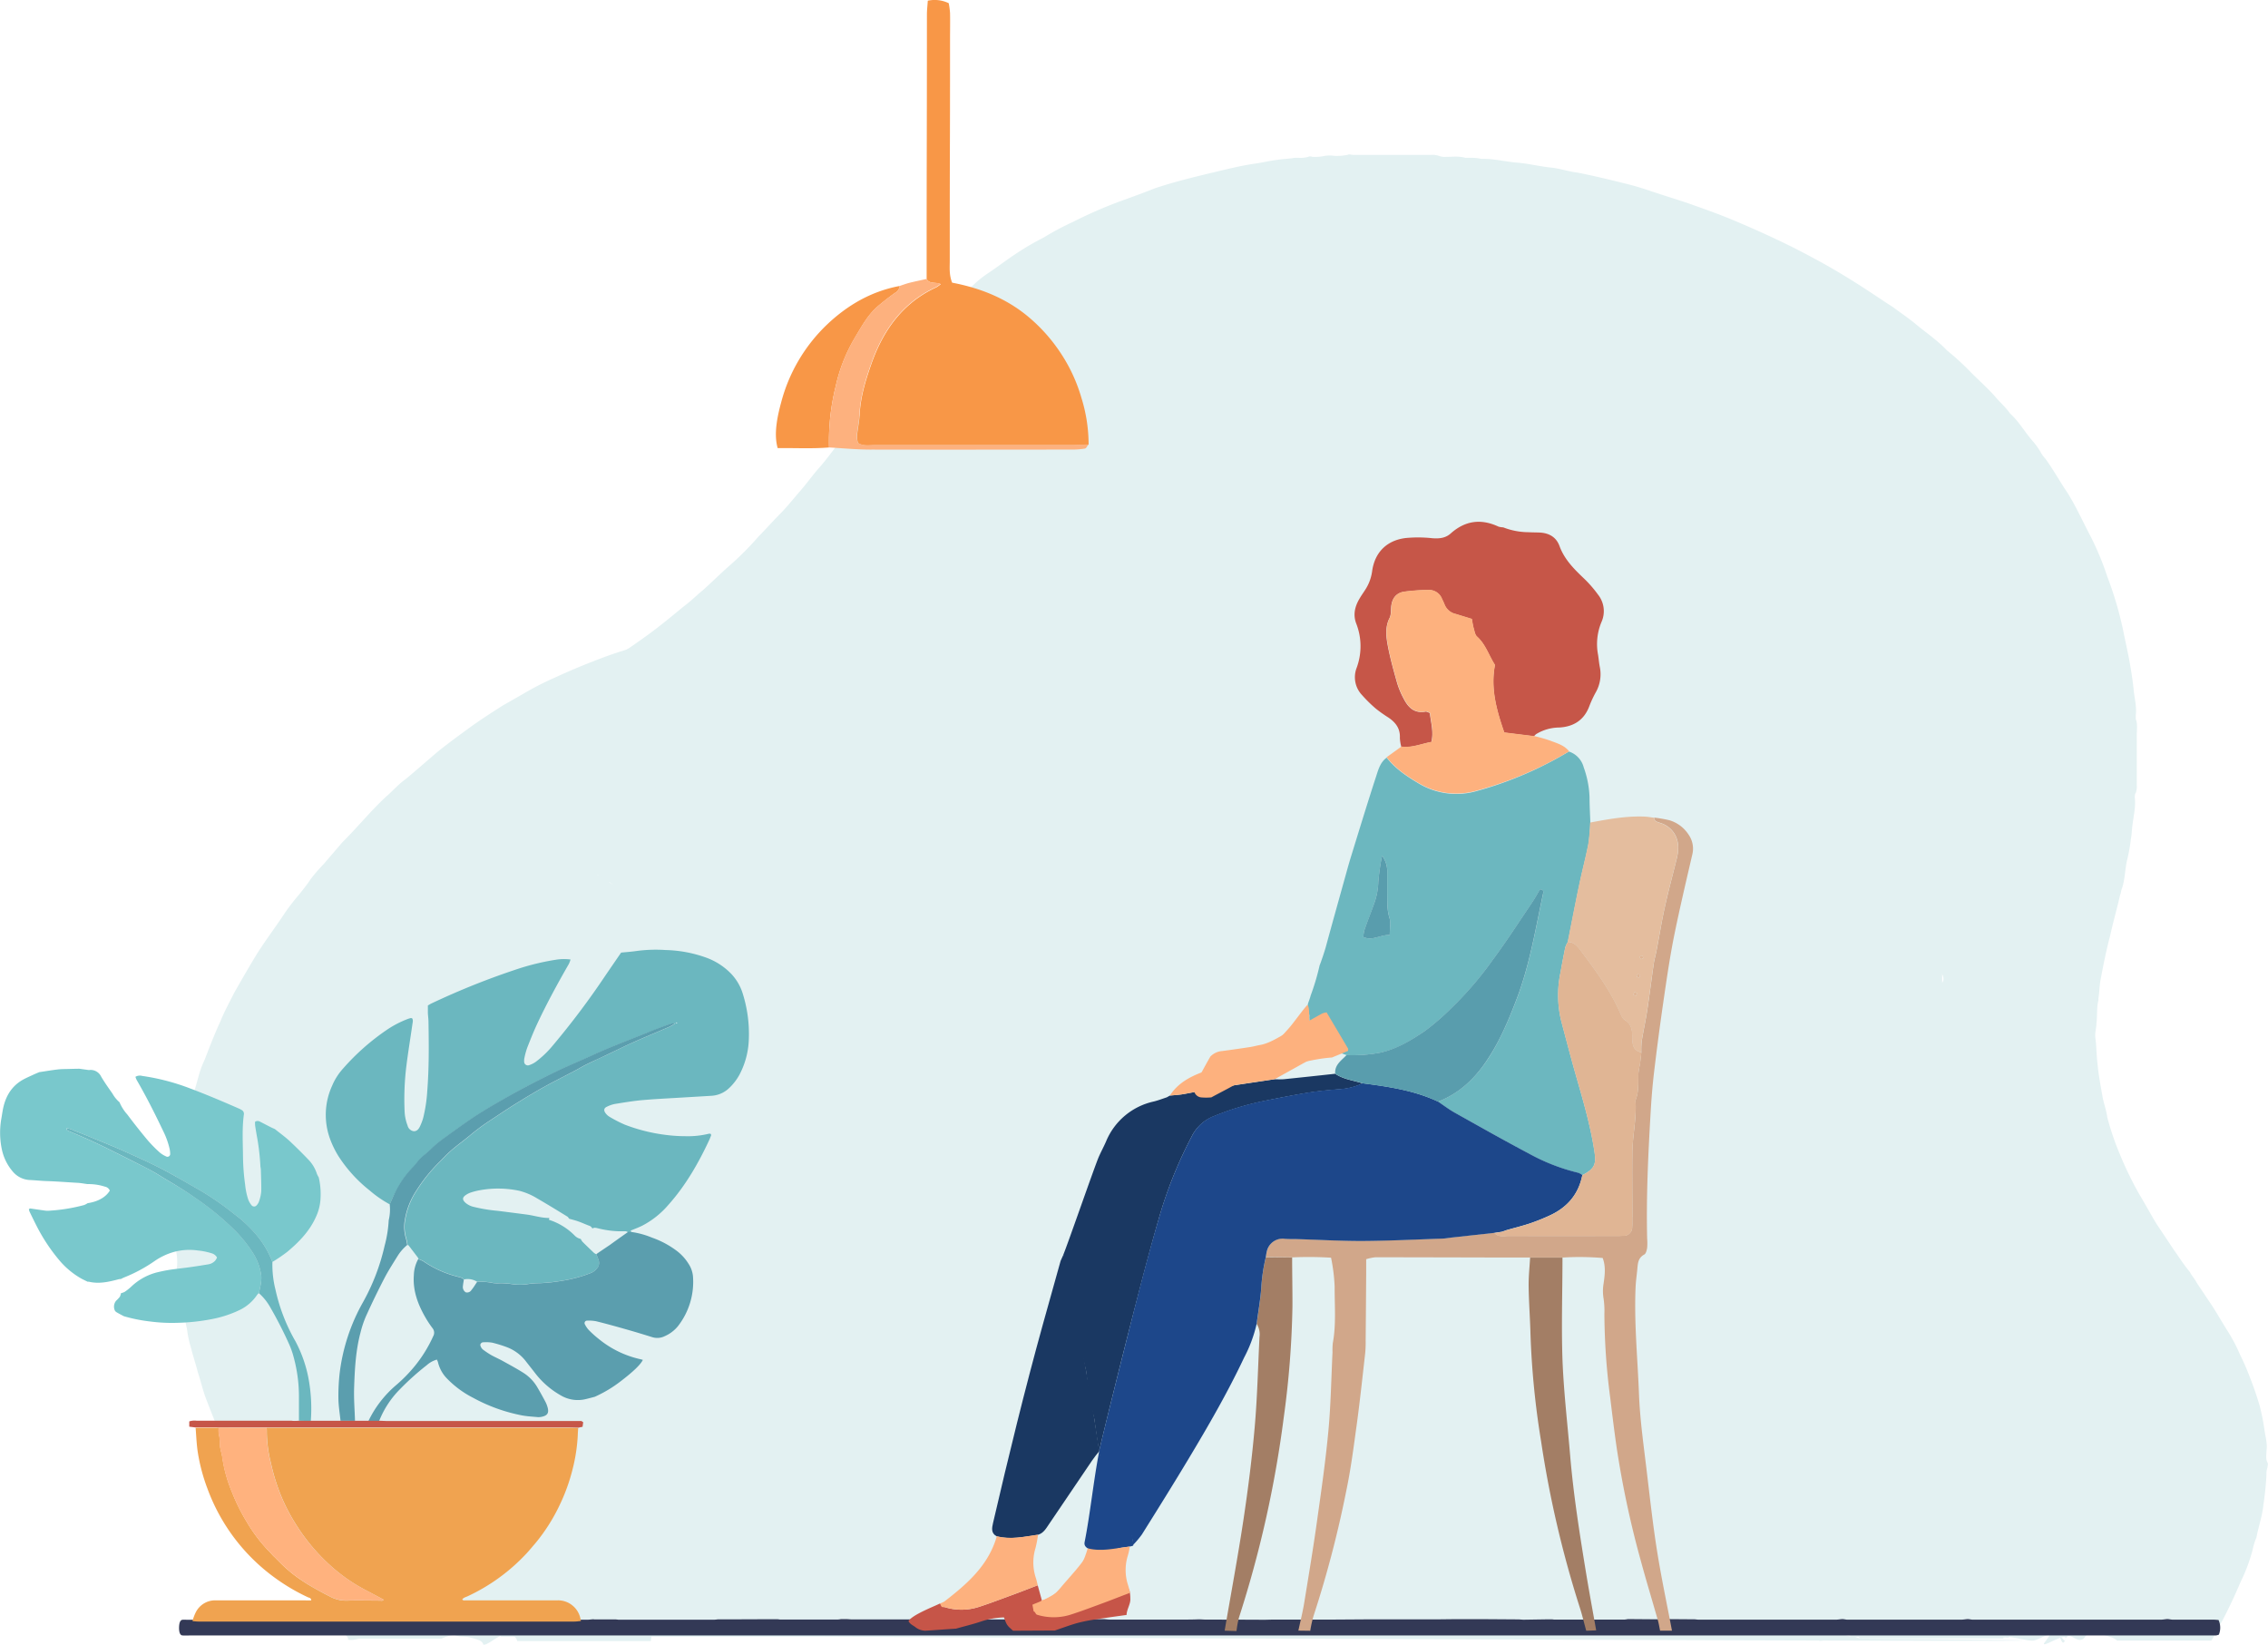 <svg xmlns="http://www.w3.org/2000/svg" viewBox="0 0 732.65 531.22"><defs><style>.cls-1{fill:#e3f1f2;}.cls-2{fill:#333956;}.cls-3{fill:#6cb7bf;}.cls-4{fill:#f89747;}.cls-5{fill:#c65648;}.cls-6{fill:#fdb17e;}.cls-7{fill:#1a3862;}.cls-8{fill:#d1a78a;}.cls-9{fill:#e4bd9e;}.cls-10{fill:#a37e65;}.cls-11{fill:#c65548;}.cls-12{fill:#1d478a;}.cls-13{fill:#e0b594;}.cls-14{fill:#599dad;}.cls-15{fill:#c7a084;}.cls-16{fill:#6bb7bf;}.cls-17{fill:#79c8cc;}.cls-18{fill:#5b9eae;}.cls-19{fill:#f0a350;}.cls-20{fill:#ffb27e;}</style></defs><title>SittingAsset 3</title><g id="Layer_2" data-name="Layer 2"><g id="Layer_1-2" data-name="Layer 1"><path class="cls-1" d="M621.67,295.83a7.58,7.58,0,0,1-.63-2.54l1.9-3.81m4.45,27.95a2.13,2.13,0,0,0,.32-1.91c0-.31-.32-.63-.32-1.27M304.67,522.42c-.32,1.27,54.29-18.07,54.61-16.49-.32.32.32-.31,0,0,2.74,2.52,241.43,20.47,241.43,23.32,223.58,1.91-336.63-.63-337-.63H161.82c0-1-4.75,3.17-5.7,2.53-.32-.95-1-1.27-1.91-1.59a22.62,22.62,0,0,0-2.22-.63c-1.91-.64-3.87.11-5.46-1.16-3.17-2.54-9.6-2-13.09-4.26-.64-1-3.14-10.43-3.14-11.7,0-.95,3.1-3.08,3.1-3.71-.32-3.18,5.87-6.16,5.87-9.33V487c.64,0,1.27-.32,2.23-.32,3.17-.32,6.35-.95,9.52-1.59a49.15,49.15,0,0,0,7.31-2.22,4,4,0,0,0,.32-1.91c.31-2.86.31-5.71.63-8.89.64-7.94,1.27-16.2,1.59-24.14,0-1.58.32-3.49.32-5.08.31-4.13.31-7.94.63-12.07.32-3.49.32-7.3.64-10.79.63-7.94.95-15.56,1.27-23.5.31-5.08.31-10.17.63-15.25.32-9.21.32-18.73.32-27.94a31.22,31.22,0,0,0-1.59-9.21c-.63-2.23-1.59-4.45-2.22-6.67.32,0,.63-.32,1.27-.32a14.43,14.43,0,0,0,8.57-7.62c.64-1,1-2.23,1.59-3.18.32-.32.64-.32.95-.63a74.76,74.76,0,0,0,10.48-9.53c1.27-1.59,2.86-2.86,4.13-4.45,2.54-2.85,4.77-6,7.62-8.57A19,19,0,0,0,198,300.6a18,18,0,0,1,2.23-2.54c1.59-2.23,1.59-4.77.95-7.31a10.2,10.2,0,0,0-4.13-5.71v-1.59a6,6,0,0,0,.64-2.54c.31,0-.32,4.11-.64,4.13-1.49.08-3.64-.52-3.89-2.46-5.4,0-6.27-3.58-11.35-3.58-.64,1.27-.64,1.27.32,1.91a7.15,7.15,0,0,0,.31,2.54V285c.32,2.22.64,4.44,1,7a30.94,30.94,0,0,0,.63,5.4h4.45c.32,1.27-.32,2.54-.32,3.81,0,.32-.32.64-.64,1a7.08,7.08,0,0,1-1.58,1.27c-1.59,1.27-3.5,2.22-5.4,3.49-2.54,1.59-5.4,2.86-7.94,4.45h-3.81c-2.54,0-3.5-.64-3.81-3.18-.32-1.59-.64-3.18-1-4.45a55.45,55.45,0,0,1-.95-10.16,2,2,0,0,0,1.59-1.59,20.71,20.71,0,0,0,.32-4.44,93.9,93.9,0,0,0-2.23-21c-.63-2.23-1.27-4.45-1.9-6.67A18.67,18.67,0,0,0,159,255.5a11.53,11.53,0,0,1-1.27-3.49,43.57,43.57,0,0,1-.31-6.35c0-5.08.56-7.28-.08-12.36-.74.71,1.14-.16,1.14-.16a8.4,8.4,0,0,1,3.06-1.46,141.56,141.56,0,0,0,18.74-8.57c4.76-2.54,9.85-5.08,14.29-8.26,3.18-2.22,6.67-4.13,9.85-6.35s6.35-4.45,9.52-7c2.86-2.22,5.4-4.44,8.26-6.67,1.59-1.27,3.18-2.85,4.76-4.12,2.86-2.54,5.4-5.08,8.26-7.63a96.28,96.28,0,0,0,9.85-9.84c2.22-2.22,4.44-4.76,6.67-7,2.54-2.54,4.76-5.4,7-7.94,1.91-2.22,3.5-4.44,5.4-6.67,3.18-3.49,5.72-7.3,8.58-10.79a35.47,35.47,0,0,0,4.12-5.4c2.54-3.5,5.09-6.67,7.31-10.16a48.92,48.92,0,0,0,4.44-6.67,14,14,0,0,1,2.86-3.5c2.54-2.86,4.45-6,7.31-8.57a28.42,28.42,0,0,1,6-6.35c2.22-1.91,3.81-3.81,6.35-5.4a38.82,38.82,0,0,0,4.13-3.5,35.61,35.61,0,0,1,4.13-3.17c2.86-1.91,5.72-4.13,8.57-6a86.14,86.14,0,0,1,9.21-5.4,89,89,0,0,1,9.53-5.08,143.54,143.54,0,0,1,16.2-7c3.49-1.27,7-2.54,10.16-3.81,6.67-2.23,13.34-3.81,20-5.4,4.13-1,7.94-1.91,12.07-2.54,2.54-.32,5.08-1,7.62-1.27,1.9-.32,3.81-.32,5.4-.64h1.58a9,9,0,0,0,2.86-.31c.64-.32,1.27,0,1.59,0a15.34,15.34,0,0,0,3.81-.32,10.59,10.59,0,0,1,3.18,0,17.9,17.9,0,0,0,4.12-.32c.64-.32,1.28,0,1.91,0h25.09a6.16,6.16,0,0,1,2.54.32,5.35,5.35,0,0,0,2.22.32c2.23,0,4.13-.32,6.35.31h1.27a15.42,15.42,0,0,1,3.82.32h.63c3.81,0,7.62,1,11.43,1.27,3.5.32,7.31,1.27,10.8,1.59,2.86.32,5.4,1.27,8.26,1.59,5.08,1,10.16,2.22,15.24,3.49a87,87,0,0,1,8.58,2.54c3.81,1.27,7.94,2.54,11.75,3.81,5.4,1.91,10.79,3.81,15.88,6,8.25,3.49,16.51,7.3,24.13,11.43q8.1,4.29,16.2,9.53c3.49,2.22,6.67,4.44,10.16,6.66,2.54,1.91,5.4,3.82,7.62,5.72,1.91,1.59,4.13,3.18,6,4.76a39.09,39.09,0,0,1,3.81,3.5,87.15,87.15,0,0,1,7.94,7.3c2.54,2.54,5.4,5.08,7.62,7.62,1.59,1.91,3.49,3.5,4.76,5.4,2.86,2.54,4.77,6,7.31,8.89a25.46,25.46,0,0,1,2.54,3.5,9.52,9.52,0,0,0,1.58,2.22c2.54,3.49,4.45,7,7,10.8,2.86,4.44,5.08,9.53,7.62,14.29a92.92,92.92,0,0,1,5.4,13,117.23,117.23,0,0,1,5.08,17.15c.64,3.18,1.27,6,1.91,9.21.63,3.49,1.27,7.3,1.59,10.8.31,2.54.95,5.08.63,7.62v1.27c.64,1.59.32,3.49.32,5.08v16.2a6.16,6.16,0,0,1-.32,2.54c-.32.31-.32.95-.32,1.59.32,2.85-.31,5.39-.63,7.93-.32,1.91-.32,3.82-.64,5.4a51.59,51.59,0,0,1-1.27,7c-.63,2.86-.63,6-1.58,8.89-.32.64-.32,1.59-.64,2.23-1,4.44-2.22,8.57-3.18,13-1.27,4.76-2.22,9.52-3.17,14.6-.32,1.91-.32,3.82-.64,5.72v.64c-.63,2.54-.31,4.76-.63,7.3,0,1.59-.64,3.49-.32,5.08.32,2.54.32,5.4.64,7.94.31,3.49.95,7,1.58,10.48.32,2.22,1.27,4.45,1.59,7A89.69,89.69,0,0,0,684.87,373a114,114,0,0,0,6,12.38c1.91,3.18,3.81,6.67,5.72,9.85l3.81,5.71,1.91,2.86c1.58,2.22,3.17,4.76,5.08,7,.63,1.27,1.59,2.22,2.22,3.49l3.81,5.72c2.23,3.17,4.13,6.67,6.35,10.16a52.42,52.42,0,0,1,3.81,7.3,72.23,72.23,0,0,1,3.18,7.31c1.27,3.17,2.22,6,3.18,9.21a69.67,69.67,0,0,1,1.58,7.94c.32,2.22,1,4.44.64,6.67,0,1.27-.32,2.54.32,3.81.31.31,0,.95,0,1.58a5.4,5.4,0,0,0-.32,2.23,96,96,0,0,1-1,9.84c-.32,3.5-1.59,7-2.23,10.48a21.05,21.05,0,0,0-1.27,4.13,55.28,55.28,0,0,1-3.81,10.16c-1.9,4.45-3.81,8.58-6,12.71-1.27,2.22-2.22,4.44-3.5,6.35H683.92a6.4,6.4,0,0,0-2.54-1.27,16.06,16.06,0,0,0-5.4-1H670.9a5.69,5.69,0,0,1-3.18-.64c.32-.63.95-.95,1.27-1.27,3.49-2.22,7.31-4.76,10.8-7a39.34,39.34,0,0,0,3.81-2.85,17.73,17.73,0,0,0,2.22-2.86c.64-1.59,2.11,14.86.52,13.91a7.68,7.68,0,0,0-8.58.31c-1.9,1.27-2.85-.24-4.12,1.34-2.22,3.5-5.28-2.66-6.55,1.15-.31.64-1-1.34-1.58-.7a5,5,0,0,1-2.9-.44c0-.64,1.51.83,1.51.19,1.27-3.17,1.7,4.13,3,.95,1.59-3.49-8.77,3.52-6.54.66a21.15,21.15,0,0,0,2.22-3.49,21.91,21.91,0,0,0,2.22-4.76c.32-1.27.08,7.28-.87,6.64-2.22-1.59-4,0-6.55.95-1.9,1-9.22-2.1-10.49-.52-1.59,2.54,14.92-27.31,14-24.45a105.09,105.09,0,0,0-3.17,17.47,2.67,2.67,0,0,1-.64,2.22,6.16,6.16,0,0,1-2.54-.32,9.08,9.08,0,0,0-4.13.32c-1.27.32-.6,3.36-1.56,4.31-.63.64-2.25-.5-1.93.45H600.71c0-1.27-3,.52-3-.75s-9.88,2.33-10.2,1.38c-.64-1.59-339.85-4.09-340.49-5.67-1.9-4.45-1.9-4.45-1.58-9.21a85.39,85.39,0,0,0,.31-8.9c.32-2.22.32-4.12.64-6,.63-.32.95-.32,1.59-.64a5.7,5.7,0,0,0,2.22-1.58,3.45,3.45,0,0,0,.63-2.54,23.58,23.58,0,0,1,.64-6.67,5.47,5.47,0,0,0-.32-4.45c0-.32.32-.63.32-.95.32-4.45.63-8.58,1.27-13,.32-3.81.63-7.94,1.27-11.75A143.52,143.52,0,0,0,255.26,442c.32-10.48,0-21-.32-31.12-.31-12.07-1.27-23.82-1.9-35.89a4.18,4.18,0,0,0,1.9-2.85,34.78,34.78,0,0,0,.64-5.72c0-5.4-.32-10.48-.64-15.88a47.16,47.16,0,0,0-.63-6.67c0-.32-.32-.63-.32-1.27.64-.32.95-.95,1.59-1.27,2.86-1.9,5.71-3.81,8.57-6,.32-.32.64-.32,1-.64"/><path class="cls-1" d="M112.47,529.62a1.75,1.75,0,0,0-1-1.59,44,44,0,0,1-5.08-5.72l-3.81-4.76c-1.91-2.54-4.13-5.4-6-7.94-1.59-2.23-3.18-4.45-4.45-6.67a51.89,51.89,0,0,1-4.45-7c-1.27-1.9-2.22-3.81-3.49-5.71a177.32,177.32,0,0,1-8.89-17.15,139.28,139.28,0,0,1-6-14.29c-1-2.54-1.9-4.77-2.85-7.31s-1.59-5.4-2.54-8.26c-.64-2.54-1.59-5.39-2.23-7.94a34.31,34.31,0,0,1-1.27-6,80.93,80.93,0,0,1-1.59-9.21,9.27,9.27,0,0,0-.63-2.86c-.64-1.9,0-4.13-.95-6.35-.32-.63,0-1.59,0-2.54a18,18,0,0,0-.32-4.13c-.32-.63,0-1.27,0-1.9V390.83c0-1.9-.32-3.49.32-5.39.31-.64,0-1.27,0-1.91,0-1.59-.32-3.18.31-4.76-.31-2.86,1-5.72,1.27-8.58a77.53,77.53,0,0,1,1.59-8.26c1-5.08,2.54-9.84,3.81-14.6a32.93,32.93,0,0,1,1.91-5.09c1.59-4.12,3.17-8.25,5.08-12.38,1.27-3.18,2.86-6,4.45-9.21,2.54-4.45,5.08-8.89,7.62-13,2.86-4.45,6-8.58,8.89-13a69.33,69.33,0,0,1,4.45-5.72c1.27-1.59,2.54-3.17,3.81-5.08a54.78,54.78,0,0,1,4.13-4.76c1.9-2.23,4.12-4.77,6-7l.32-.32c4.76-4.76,8.89-9.84,13.65-14.29,2.23-1.9,4.13-4.13,6.35-5.71,3.5-2.86,7-6,10.8-9.21,3.18-2.54,6.67-5.09,10.16-7.63s7-4.76,10.48-7l6.67-3.81a94.11,94.11,0,0,1,9.85-5.08c4.13-1.91,8.57-3.82,12.7-5.4,3.18-1.27,6.67-2.54,9.85-3.5,3.81-1.27,7.94-2.22,12.06-3.17s8.48-1.55,12.93-2.19a7.69,7.69,0,0,1,2.69.24s5.91,2.08,5.6,2.08c-1.91,2.54-8.51,2.73-8.51,5.9a25.19,25.19,0,0,0,1.59,8.26,26.08,26.08,0,0,0,3.81,8.57,10,10,0,0,0,2.22,6.67,22.66,22.66,0,0,0,2.54,3.18v1c-.32,2.22-.32,4.45-.63,6.35a2.69,2.69,0,0,1-.64,2.23,21.31,21.31,0,0,0-4.45.63,131.09,131.09,0,0,1-29.53,5.4c-1.27,0-2.54.32-3.81.32a18.24,18.24,0,0,0-6.67,2.22,11.22,11.22,0,0,0-4.76,5.4,15.84,15.84,0,0,0-1,7.62c-.54,10.81,24,20.55,25.86,19.17.64,5.72,14.14,15.1,15.09,20.81.32,1.27-30.3,0-30.62,1.29-.95,4.13-7.47,2.87-8.1,7-.32,2.54-.32,5.08-.64,7.62a46.4,46.4,0,0,0,0,6.67c0,1.59.64,2.23,2.22,2.54a4.7,4.7,0,0,0,2.23.32,50.52,50.52,0,0,0,12.06-.63c.32,0,.32-.32.64-.32a12.91,12.91,0,0,0,3.49-.32,11.89,11.89,0,0,1,3.5-.32v2.23c-.32,3.81-1,7.62-1.27,11.75v4.76a15.8,15.8,0,0,0,.63,3.81,3.7,3.7,0,0,0,1.91,2.54v22.55c0,14.61.31,29.53-.64,44.14-.32,3.18-.32,6.35-.63,9.85v.32a77.25,77.25,0,0,0-.64,8.89,63.29,63.29,0,0,0-.32,7.94c-.31,4.13-.31,8.25-.31,12.06-.32,7.31-.32,14.3,0,21.6.31,6,.31,12.07.63,18.42,0,3.81.64,7.94.64,11.75,0,.32,0,.32.31.63,1,.32,1.59,1,2.54,1.28,0,.31-.31.63-.31,1-2.23,4.76-2.23,4.76-2.86,9.84H167.09a3.14,3.14,0,0,0-2.22-2.22,1.26,1.26,0,0,1-1.27-.64,4.41,4.41,0,0,0,.63-3.49c0-1.27-.95-1.9-2.22-1.9a4.05,4.05,0,0,0-3.5,3.81v1.58c0,1-.31,1-1.58,1a42.07,42.07,0,0,1-1.59-6,71.57,71.57,0,0,0-4.13-10.48,16.36,16.36,0,0,0-4.13-5.4,6.75,6.75,0,0,0-4.76-2.22c-3.18-.32-4.13,1.27-2.86,3.81a42.25,42.25,0,0,0,5.08,7.94,115.05,115.05,0,0,0,9.85,11.43c.31.32.63.64.31,1-.63.32-.95.32-1.58-.32a30.49,30.49,0,0,0-2.86-3.18,12.18,12.18,0,0,0-6.35-3.17,4.45,4.45,0,0,0-2.86.32.68.68,0,0,0-.64.63c0,.32,0,.64.32.64.63.31,1.27.95,1.91.95,2.54,1,4.76,1.9,7.3,2.86.32,0,.95,0,.95,1a14.64,14.64,0,0,0-8.25,1.27H116C113.42,529.93,113.1,529.62,112.47,529.62Z"/><path class="cls-2" d="M245.86,523l3.73,0,1.55,0c.32,0,.64.1,1,.1h18.41a9.29,9.29,0,0,0,1.15-.15l1.55,0c.7,0,1.41.11,2.11.11h21.14c1.15,0,2.3-.06,3.46-.1l1.5.05,8.05-.19,1.25.12c.65,0,1.29.12,1.93.12h31c.64,0,1.28,0,1.92-.08l1.3-.15,8,.14,1.5,0c.71,0,1.41.14,2.12.14h22.93c1.92,0,3.85,0,5.77-.08.84,0,1.67.09,2.5.09q9.4,0,18.82.05l2.49-.06,19.19,0,10.66-.07,10.75,0,1.13,0h11.11l5.28-.06,9.81,0h1.29l10.35.07,1.49.1,7.82-.12,1.5,0a6.48,6.48,0,0,0,.77.09h22.5a7.79,7.79,0,0,0,1.15-.17l10.43.08,1.28-.08,8.05.06h1.5c.57,0,1.15.13,1.73.13H593c.64,0,1.28-.12,1.92-.18s1.28.18,1.92.18H633.5c.64,0,1.28-.12,1.92-.18s1.28.18,1.93.18H698c.64,0,1.28-.13,1.92-.19s1.29.18,1.93.18c4.32,0,8.64,0,13,0,.63,0,1.27.07,1.82.11a5.89,5.89,0,0,1,.1,4.74,4.52,4.52,0,0,1-.91.25c-.65,0-1.29,0-1.94,0H61.25a22.4,22.4,0,0,1-2.32,0c-.71-.07-1.06-.87-1.09-2.31,0-1.69.33-2.64,1.09-2.75a10.14,10.14,0,0,1,1.35,0H74c.64,0,1.28-.12,1.93-.18a13.29,13.29,0,0,0,1.53.18H110a13.72,13.72,0,0,0,1.54-.18c.7.06,1.41.17,2.11.17H189.5c.71,0,1.41-.1,2.12-.16l.46.06h6.77c.39,0,.78.1,1.16.1h30.53a12.33,12.33,0,0,0,1.35-.13h1.85l4.4,0Z"/><path class="cls-3" d="M506.81,242.73a7.32,7.32,0,0,1,4.79,5.12,31.7,31.7,0,0,1,1.88,9.54c0,2.76.17,5.53.26,8.3a65,65,0,0,1-.6,6.85c-.88,4.5-2.08,8.93-3,13.42-1.28,6.08-2.44,12.18-3.66,18.28a8,8,0,0,0-.82,1.73c-.57,2.73-1.08,5.47-1.57,8.21a35.25,35.25,0,0,0,.26,15.63c1.4,5.23,2.75,10.47,4.21,15.68,2.45,8.68,5.11,17.31,6.48,26.26.68,4.38.09,5.72-3.88,7.82a5,5,0,0,0-1.27-.73,63.74,63.74,0,0,1-16-6.22c-8.08-4.32-16.08-8.8-24.08-13.28-1.83-1-3.52-2.33-5.27-3.51,7-2.72,12.12-7.68,16.17-13.87,3.89-5.95,6.61-12.44,9.15-19,4.27-11.07,6.16-22.73,8.62-34.25.11-.49.31-1.39-1-1.43-.85,1.41-1.69,3-2.68,4.44-4.14,6.12-8.13,12.34-12.53,18.26a109.8,109.8,0,0,1-13.09,15.31,78.46,78.46,0,0,1-8.9,7.74c-4.45,3-9,5.86-14.52,7a48.11,48.11,0,0,1-10.75.76l-5.67-2c-2.41-2.44-4.82-4.84-6.16-8.15a4.72,4.72,0,0,1-.19-1.71c-.07-.14,0-.91,0-1a12,12,0,0,1-.54-3.32h0c-.05-.32.8-2.28.92-3a75.34,75.34,0,0,0,2.91-9.78c.5-1.22,1.66-4.67,2.05-6.14,1.92-7.07,3.9-14.13,5.86-21.18.72-2.53,1.38-5.07,2.16-7.58,2.71-8.79,5.39-17.58,8.24-26.32.69-2.14,1.34-4.45,3.36-5.9,2.77,3.57,6.41,6,10.25,8.29a23.64,23.64,0,0,0,18.94,2.47A118.18,118.18,0,0,0,506.81,242.73ZM448.94,302c0-2.31.38-4-.08-5.53-.86-2.75-.68-5.5-.73-8.26,0-2.13,0-4.26,0-6.38a8.36,8.36,0,0,0-1.67-5.47,76.81,76.81,0,0,0-1.21,8.5,22,22,0,0,1-1.24,6.7c-1,2.92-2.18,5.8-3.21,8.72a13,13,0,0,0-.4,2.38C443.45,304,445.87,301.84,448.94,302Z"/><path class="cls-4" d="M299.34,90.12c0-47.78.08-37.65.09-85.43,0-1.44.18-2.89.28-4.46a10.4,10.4,0,0,1,6.76.8,25.61,25.61,0,0,1,.43,3.14c.06,2.79,0,5.6,0,8.4,0,43.17-.1,28.43-.09,71.6,0,2.27-.25,4.59.77,7.13,8.89,1.69,17.24,4.93,24.4,10.84a54,54,0,0,1,10.26,11.3,52.68,52.68,0,0,1,7.12,15.13,50.61,50.61,0,0,1,2.3,15.06c-1.81.06-3.62.16-5.43.17H322.53c-13.34,0-26.68,0-40,0-1.75,0-3.61.41-5.39-.71a10.54,10.54,0,0,1-.28-2.4c.22-2.27.73-4.53.84-6.8.28-5.65,1.91-11,3.75-16.24,3.84-10.94,10.16-19.85,21.05-24.86a11.33,11.33,0,0,0,1.4-1C302.25,91,300.27,91.85,299.34,90.12Z"/><path class="cls-5" d="M485.59,170.33a22.91,22.91,0,0,0,8.18,1.57c1.14.06,2.3.06,3.45.1,3.06.12,5.47,1.39,6.55,4.34,1.58,4.35,4.69,7.43,7.92,10.51a38.48,38.48,0,0,1,4.52,5.19,8.56,8.56,0,0,1,1.13,8.86,18.44,18.44,0,0,0-1.1,10.63c.21,1.3.3,2.62.56,3.9a11.77,11.77,0,0,1-1.26,8.1,36,36,0,0,0-2.09,4.45c-1.67,4.59-5.1,6.74-9.76,7a14.48,14.48,0,0,0-7.47,2.14,4.44,4.44,0,0,0-.68.69l-9.64-1.19c-2.44-7.1-4.47-14.24-3-21.81-2-3.13-3-6.68-5.82-9.19-.64-.58-.79-1.75-1.06-2.68s-.38-1.87-.6-3l-5.2-1.6a5,5,0,0,1-3.61-3.06c-.23-.61-.53-1.2-.81-1.79a4.5,4.5,0,0,0-4.22-2.91,66.15,66.15,0,0,0-7.83.53c-2.61.33-4,2-4.33,4.63-.15,1.3,0,2.76-.54,3.86-1.53,3-1.11,6.15-.54,9.17.77,4,1.89,8,3,11.93a27.16,27.16,0,0,0,2.11,5c1.45,2.82,3.44,4.82,7,4.16.4-.08.87.25,1.43.43.34,3.11,1.3,6.11.5,9.38-3.31.59-6.35,2-9.71,1.52a13.18,13.18,0,0,1-.46-2.89c.15-3-1.37-4.95-3.67-6.52a45.55,45.55,0,0,1-4-2.82,43.55,43.55,0,0,1-4.55-4.46,8.36,8.36,0,0,1-1.76-8.74,20.11,20.11,0,0,0-.14-14.43c-1.06-2.84-.39-5.5,1.1-8,.58-1,1.25-1.93,1.87-2.9a14.51,14.51,0,0,0,2.19-5.93c.85-6.16,4.81-10.05,11-10.74a42.38,42.38,0,0,1,8.35.07c2.24.19,4.34,0,6-1.5,4.7-4.2,9.83-4.88,15.49-2.23A6.6,6.6,0,0,0,485.59,170.33Z"/><path class="cls-6" d="M452.74,241.12c3.36.44,6.4-.93,9.71-1.52.8-3.27-.16-6.27-.5-9.38-.56-.18-1-.51-1.43-.43-3.58.66-5.57-1.34-7-4.16a27.16,27.16,0,0,1-2.11-5c-1.13-3.94-2.25-7.9-3-11.93-.57-3-1-6.13.54-9.17.56-1.1.39-2.56.54-3.86.3-2.62,1.72-4.3,4.33-4.63a66.15,66.15,0,0,1,7.83-.53,4.5,4.5,0,0,1,4.22,2.91c.28.59.58,1.18.81,1.79a5,5,0,0,0,3.61,3.06l5.2,1.6c.22,1.17.34,2.13.6,3s.42,2.1,1.06,2.68c2.78,2.51,3.81,6.06,5.82,9.19-1.5,7.57.53,14.71,3,21.81l9.64,1.19a51.5,51.5,0,0,1,5.07,1.44c2.22.87,4.62,1.47,6.2,3.49a118.18,118.18,0,0,1-29.75,12.66,23.64,23.64,0,0,1-18.94-2.47c-3.84-2.26-7.48-4.72-10.25-8.29Z"/><path class="cls-7" d="M343.5,405.24c1.28-3,10.15-28.63,11.46-31.61.72-1.64,1.58-3.22,2.3-4.86a21.67,21.67,0,0,1,15.47-13c1.42-.35,2.79-.89,4.18-1.34l1.1-.62-.1.06c1.45-.15,2.92-.22,4.35-.47,3.06-.53,6.09-1.23,9.15-1.72,6.78-1.08,13.57-2.07,20.35-3.1a28.81,28.81,0,0,0,2.94,0q8.31-.85,16.62-1.77c2.67,1.85,5.9,2.13,8.87,3.13a21,21,0,0,1-7,1.85c-3.58.28-7.17.6-10.72,1.17-5,.81-10,1.8-14.92,2.82a90.24,90.24,0,0,0-15.48,4.77A13.35,13.35,0,0,0,385,367,139,139,0,0,0,374.23,394c-3.22,11.16-6.11,22.42-9,33.68-2,7.77-8.37,33.19-10.16,41-.2-.44-1.52-9.9-1.58-10.36-2.28-9.72-1.3-5.45-2.68-15.66-2-8.78-2.31-8.78-3.55-18.15C346.49,421.7,343.62,408.33,343.5,405.24Z"/><path class="cls-4" d="M267.81,144.53c-5.56.45-11.12.13-16.59.21-1-3.51-.73-8,1.1-14.67a53.48,53.48,0,0,1,14.77-25.17c6.67-6.35,14.39-10.83,23.56-12.54a2.87,2.87,0,0,1-1.59,2.29c-1.86,1.33-3.68,2.74-5.42,4.22-3.3,2.82-5.31,6.6-7.51,10.26A52.87,52.87,0,0,0,270,124.6,73.38,73.38,0,0,0,267.81,144.53Z"/><path class="cls-6" d="M267.81,144.53A73.38,73.38,0,0,1,270,124.6a52.87,52.87,0,0,1,6.09-15.47c2.2-3.66,4.21-7.44,7.51-10.26,1.74-1.48,3.56-2.89,5.42-4.22a2.87,2.87,0,0,0,1.59-2.29c1-.33,2.06-.72,3.12-1,1.85-.46,3.71-.84,5.57-1.26.93,1.73,2.91.87,4.53,1.6a11.33,11.33,0,0,1-1.4,1c-10.89,5-17.21,13.92-21.05,24.86-1.84,5.25-3.47,10.59-3.75,16.24-.11,2.27-.62,4.53-.84,6.8a10.54,10.54,0,0,0,.28,2.4c1.78,1.12,3.64.71,5.39.71,13.35,0,26.69,0,40,0h23.72c1.81,0,3.62-.11,5.43-.17-.37.46-.68,1.26-1.12,1.34a25.85,25.85,0,0,1-4.4.33c-21.36,0-42.73.06-64.1,0C277.31,145.26,272.56,144.79,267.81,144.53Z"/><path class="cls-6" d="M406.71,337.58c3.47-.54,6.27-2.61,9.3-4.15,3.76-1.91,7.41-4.07,11.12-6.09a5.79,5.79,0,0,1,1.42-.34q3.46,5.83,6.93,11.69c.07.12,0,.32,0,.74l-5.21,2.13c-5.55.4-10.88,1.87-16.21,3.35a25.67,25.67,0,0,0-12.46,3.84c-3.3,2.1-6.85,3.81-10.29,5.69a18.2,18.2,0,0,1-3.38,0,2.64,2.64,0,0,1-2-3.75,43.34,43.34,0,0,1,2-3.91c1-1.85,2-3.68,3.06-5.52a5.92,5.92,0,0,1,3.86-1.79q4.31-.57,8.61-1.23C404.52,338.1,405.61,337.81,406.71,337.58Z"/><path class="cls-6" d="M411.77,348.57c-6.79,1-13.58,2-20.36,3.1-3.06.49-6.09,1.19-9.15,1.72-1.43.25-2.9.32-4.35.47,2.47-3.87,6.29-6,10.39-7.53,1.57-.59,3.51-.24,5.28-.22a9.41,9.41,0,0,1,1.88.47c2.7.61,5.16.28,7.14-1.87a84.7,84.7,0,0,0,13.94-12.82c1.28-1.46,4.47-5.94,5.83-7.34.87,1,.32,4.93.78,6.06,1.34,3.31,3.75,5.71,6.16,8.15-.7.42-1.4.84-2.12,1.24Z"/><path class="cls-6" d="M378,353.8l-1.1.62Z"/><path class="cls-8" d="M423.26,526.72l-3.84-.05c.65-3,1.42-6.08,1.92-9.15,1.48-9.08,3-18.15,4.25-27.26,1.33-9.42,2.68-18.86,3.55-28.33.77-8.35.9-16.75,1.31-25.13a22.41,22.41,0,0,1,.1-3c1.11-6,.56-12.15.59-18.23a57.4,57.4,0,0,0-1.16-9.35,120.41,120.41,0,0,0-12.57-.1l-8.49-.12a15,15,0,0,1,.36-1.91,5.23,5.23,0,0,1,6-4c1.14.1,2.3,0,3.46.06,7.07.22,14.14.66,21.21.62,8.72-.05,17.43-.48,26.15-.78,1,0,2-.23,2.94-.34l13.71-1.47c1.29,1.51,3.06,1,4.63,1q17.06.06,34.1,0a29.18,29.18,0,0,0,3-.06,2.73,2.73,0,0,0,2.78-2.86c.1-1.15,0-2.31.06-3.46,0-6.92-.09-13.84,0-20.75.1-5.57,1.43-11.07,1-16.68,1.16-2.83.85-5.82.95-8.77a26.47,26.47,0,0,1,.5-2.89c.18-1.3.3-2.6.45-3.89a26.2,26.2,0,0,1,.11-3.44c.55-3.38,1.28-6.72,1.8-10.09.76-5,1.37-10,2.1-15,.21-1.45.64-2.87.91-4.31.89-4.63,1.63-9.3,2.65-13.91,1.16-5.26,2.56-10.46,3.86-15.69.64-2.6.82-5.14-.46-7.65a8.13,8.13,0,0,0-4.83-3.93c-.93-.33-1.93-.46-2-1.73a45.72,45.72,0,0,1,4.84.84,11.13,11.13,0,0,1,6.23,4.6,7.89,7.89,0,0,1,1.23,6.56c-2.07,8.95-4.19,17.9-6,26.92-1.45,7.4-2.5,14.89-3.59,22.36-1,7-1.92,14-2.75,21-.48,4.08-.82,8.18-1.06,12.27-.82,13.8-1.49,27.6-1.17,41.42a17.18,17.18,0,0,1,0,3c-.13.77-.38,1.87-.93,2.16-2.16,1.16-2.08,3.17-2.28,5.11-.19,1.79-.44,3.58-.52,5.38-.51,11.53.65,23,1.09,34.51.33,8.67,1.62,17.32,2.62,25.95,1,8.32,1.92,16.64,3.24,24.9,1.37,8.58,3.18,17.09,4.8,25.64h-3.84c-.23-1.11-.4-2.25-.71-3.34-1.89-6.63-3.9-13.22-5.69-19.87a309.32,309.32,0,0,1-7.72-36.54c-.74-5.2-1.37-10.39-2-15.59a213.68,213.68,0,0,1-1.87-27,27.68,27.68,0,0,0-.26-4.91,14.42,14.42,0,0,1,0-4.86c.39-2.71.76-5.49-.29-8.26a90,90,0,0,0-12.91-.15h-19q-20.75-.06-41.49-.09a15.18,15.18,0,0,0-3,.63c0,1.68,0,3.15,0,4.62q-.07,10.86-.17,21.73a37.15,37.15,0,0,1-.15,4c-.87,7.66-1.68,15.34-2.72,23-1,7.16-1.89,14.34-3.38,21.4a350.08,350.08,0,0,1-10.6,40.51A38,38,0,0,0,423.26,526.72Z"/><path class="cls-9" d="M534.32,264.12c.12,1.27,1.12,1.4,2,1.73a8.13,8.13,0,0,1,4.83,3.93c1.28,2.51,1.1,5.05.46,7.65-1.3,5.23-2.7,10.43-3.86,15.69-1,4.61-1.76,9.28-2.65,13.91-.27,1.44-.7,2.86-.91,4.31-.73,5-1.34,10-2.1,15-.52,3.37-1.25,6.71-1.8,10.09a26.2,26.2,0,0,0-.11,3.44c-2.55-.45-2.88-2.46-2.91-4.45,0-2.36-.06-4.51-2.46-6-.85-.52-1.28-1.85-1.75-2.89-3.18-7.05-7.76-13.21-12.35-19.36-1.05-1.41-2.22-2.91-4.3-2.94,1.22-6.1,2.38-12.2,3.66-18.28.94-4.49,2.14-8.92,3-13.42a65,65,0,0,0,.6-6.85c5.86-1.1,11.72-2.18,17.72-1.92C532.42,263.82,533.37,264,534.32,264.12Zm-5.49,56.67-.82-.35c-.12.27-.38.61-.31.81s.51.25.78.37C528.6,321.34,528.72,321.07,528.83,320.79Zm.67-5c.12-.27.39-.61.31-.81s-.51-.25-.78-.37c-.12.27-.39.61-.31.81S529.22,315.64,529.5,315.76Zm1.36-6.29c-.11-.28-.15-.71-.35-.79s-.54.17-.82.28c.11.28.16.7.35.79S530.58,309.58,530.86,309.47Z"/><path class="cls-10" d="M417.41,406.16c0,5.25.12,10.51.1,15.77a296.18,296.18,0,0,1-2.8,35.81,358.8,358.8,0,0,1-14.49,64.76,32.39,32.39,0,0,0-.78,4.31l-3.83-.12c2.05-12,4.28-23.93,6.09-35.94,1.49-9.91,2.75-19.86,3.62-29.84.84-9.66,1.06-19.37,1.54-29.05a6.32,6.32,0,0,0-.9-4.26c.51-3.83,1.2-7.66,1.47-11.52a56.58,56.58,0,0,1,1.49-10Z"/><path class="cls-10" d="M512.41,526.71c-.7-2.52-1.29-5.08-2.1-7.57a342.49,342.49,0,0,1-12.48-53.62,269.55,269.55,0,0,1-3.43-34.75c-.13-5.08-.53-10.16-.59-15.24-.05-3.11.3-6.22.47-9.33h10.46c0,11-.38,22,0,33,.4,10.32,1.61,20.61,2.48,30.92,1.09,12.93,3.14,25.74,5.24,38.54,1,6,2.11,12,3.17,17.93Z"/><path class="cls-11" d="M308.79,526.05c-5-.5-5-.5-5.09-5.56,0-.49,0-1,0-1.47a6,6,0,0,1,1.47.07,18.25,18.25,0,0,0,11.16-.11c3.58-1.16,7.1-2.51,10.64-3.81,2.76-1,5.5-2.09,8.25-3.14.45,1.61.89,3.23,1.34,4.84-.38.82-1.39,1.5-.55,2.66a8.19,8.19,0,0,0,1.32.35,34.67,34.67,0,0,0,18.89-3.42c2.17-1,6.29-2.26,8.54-3.15a11.43,11.43,0,0,1,.38,3c.14,1.73-1.2,3.56-1.21,5.3-3.21.45-6.42.87-9.62,1.38a53.94,53.94,0,0,0-6.18,1.2c-2.49.69-4.92,1.62-7.37,2.45l-13.5.07c-2-1.76-2-1.76-2.94-4.3a25.15,25.15,0,0,0-7.58,1.38C314.15,524.65,311.45,525.29,308.79,526.05Z"/><path class="cls-11" d="M303.71,517.87c1,2.09,5.08,5.82,5.08,8.18-.58,0-9.37.65-10,.66a5.67,5.67,0,0,1-2.88-1c-.8-.7-1.91-1-2.44-2.14C294.92,521.43,301.9,518.82,303.71,517.87Z"/><path class="cls-12" d="M408.92,406a56.58,56.58,0,0,0-1.49,10c-.27,3.86-1,7.69-1.47,11.52a44.57,44.57,0,0,1-4.08,11c-5.33,11.29-11.58,22.09-18,32.78-4.9,8.16-9.94,16.24-15,24.31a29,29,0,0,1-2.79,3.32c-1.39-10.11-6.54-4.71-7.94-14.82-.54-3.91-2.06-8.19-2.55-12.11-.24-2-.38-1.5-.51-3.47,1.79-7.81,8.2-33.23,10.16-41,2.85-11.26,5.74-22.52,9-33.68A139,139,0,0,1,385,367a13.35,13.35,0,0,1,7.05-6.52,90.24,90.24,0,0,1,15.48-4.77c5-1,9.93-2,14.92-2.82,3.55-.57,7.14-.89,10.72-1.17a21,21,0,0,0,7-1.85c8.33,1.1,16.65,2.28,24.36,5.92,1.75,1.18,3.44,2.48,5.27,3.51,8,4.48,16,9,24.08,13.28a63.74,63.74,0,0,0,16,6.22,5,5,0,0,1,1.27.73c-1.21,6.26-4.93,10.5-10.63,13.09a65.21,65.21,0,0,1-6.33,2.53c-2.47.82-5,1.44-7.5,2.15l-1.51.53-2.43.37L469,399.71c-1,.11-2,.31-2.94.34-8.72.3-17.43.73-26.15.78-7.07,0-14.14-.4-21.21-.62-1.16,0-2.32,0-3.46-.06a5.23,5.23,0,0,0-6,4A15,15,0,0,0,408.92,406Z"/><path class="cls-13" d="M486.68,397.34c2.5-.71,5-1.33,7.5-2.15a65.21,65.21,0,0,0,6.33-2.53c5.7-2.59,9.42-6.83,10.63-13.09,4-2.1,4.56-3.44,3.88-7.82-1.37-8.95-4-17.58-6.48-26.26-1.46-5.21-2.81-10.45-4.21-15.68a35.25,35.25,0,0,1-.26-15.63c.49-2.74,1-5.48,1.57-8.21a8,8,0,0,1,.82-1.73c2.08,0,3.25,1.53,4.3,2.94,4.59,6.15,9.17,12.31,12.35,19.36.47,1,.9,2.37,1.75,2.89,2.4,1.47,2.43,3.62,2.46,6,0,2,.36,4,2.91,4.45-.15,1.29-.27,2.59-.45,3.89a26.47,26.47,0,0,0-.5,2.89c-.1,2.95.21,5.94-.95,8.77.4,5.61-.93,11.11-1,16.68-.12,6.91,0,13.83,0,20.75,0,1.15,0,2.31-.06,3.46a2.73,2.73,0,0,1-2.78,2.86,29.18,29.18,0,0,1-3,.06q-17,0-34.1,0c-1.57,0-3.34.55-4.63-1l2.43-.37Z"/><path class="cls-14" d="M464.55,355.83c-7.71-3.64-16-4.82-24.36-5.92-3-1-6.2-1.28-8.87-3.13-.23-2.88,2-4.23,3.66-6a48.11,48.11,0,0,0,10.75-.76c5.49-1.19,10.07-4,14.52-7a78.46,78.46,0,0,0,8.9-7.74,109.8,109.8,0,0,0,13.09-15.31c4.4-5.92,8.39-12.14,12.53-18.26,1-1.46,1.83-3,2.68-4.44,1.35,0,1.15.94,1,1.43-2.46,11.52-4.35,23.18-8.62,34.25-2.54,6.61-5.26,13.1-9.15,19C476.67,348.15,471.57,353.11,464.55,355.83Z"/><path class="cls-14" d="M448.94,302c-3.07-.12-5.49,2-8.55.66a13,13,0,0,1,.4-2.38c1-2.92,2.18-5.8,3.21-8.72a22,22,0,0,0,1.24-6.7,76.81,76.81,0,0,1,1.21-8.5,8.36,8.36,0,0,1,1.67,5.47c0,2.12,0,4.25,0,6.38.05,2.76-.13,5.51.73,8.26C449.32,297.91,448.94,299.65,448.94,302Z"/><path class="cls-7" d="M342.61,407.28c.3-.68.6-1.36.89-2,1.93,3.39,1.93,7.27,2.62,10.94,2.35,12.61,4.52,25.24,6.71,37.87.84,4.86,1.52,9.73,2.28,14.6-.79,1-1.62,2-2.35,3.08q-7,10.32-14,20.68c-.91,1.35-1.74,2.78-3.47,3.27-4.42.62-8.83,1.67-13.32.49-1.86-1-1.57-2.61-1.18-4.3C325.78,470.38,331,449,336.9,427.71Q339.77,417.5,342.61,407.28Z"/><path class="cls-6" d="M336.57,516.87c2.58-.44,4.41-2.12,6-4,3.33-4,7.07-7.7,9.66-12.29a17.4,17.4,0,0,0,8.66-.18c.66,3.48,1.36,7,2,10.46a21.5,21.5,0,0,1,.15,2.9c-2.25.89-4.57,1.64-6.74,2.68a34.67,34.67,0,0,1-18.89,3.42,8.19,8.19,0,0,1-1.32-.35C335.18,518.37,336.19,517.69,336.57,516.87Z"/><path class="cls-12" d="M360.85,500.42a17.4,17.4,0,0,1-8.66.18c-1-.6-2.11-1.1-1.81-2.57,1.74-8.64,3-20.74,4.73-29.38,0-.14-.11.12,0,0,1.59,8.91,10.61,21.72,11,30.4C366.23,499.69,360.81,499.76,360.85,500.42Z"/><path class="cls-13" d="M528.83,320.8c-.11.27-.23.54-.35.82-.27-.12-.7-.18-.78-.37s.19-.54.31-.81Z"/><path class="cls-13" d="M529.5,315.76c-.28-.12-.7-.18-.78-.37s.19-.54.31-.81c.27.12.7.18.78.37S529.62,315.49,529.5,315.76Z"/><path class="cls-13" d="M530.86,309.47c-.28.11-.63.37-.82.28s-.24-.51-.35-.79c.28-.11.63-.37.82-.28S530.75,309.19,530.86,309.47Z"/><path class="cls-6" d="M303.71,517.87a6.59,6.59,0,0,0,1.35-.6c7.35-5.66,14.28-11.67,16.95-21.1,4.49,1.18,8.9.13,13.32-.49a39.35,39.35,0,0,1-.82,4.33,15.75,15.75,0,0,0,.11,9.65c.26.77.41,1.58.62,2.37-2.76,1.05-5.5,2.12-8.26,3.14-3.54,1.3-7.06,2.65-10.64,3.81a18.25,18.25,0,0,1-11.16.11c-.45-.14-.71.26-1.17-.38C304,518.33,303.71,518.25,303.71,517.87Z"/><path class="cls-6" d="M333.53,518.28c.45-.19.07.1.45-.19,8.89-3.36,14.72-8.56,17.39-18,4.49,1.18,9.17-.09,13.59-.58a19.21,19.21,0,0,1-.63,2.94,15.67,15.67,0,0,0,.11,9.65c.26.78.41,1.58.61,2.37-2.75,1-5.49,2.13-8.25,3.14-3.54,1.3-7.06,2.65-10.65,3.81a18.22,18.22,0,0,1-11.15.12c-.46-.14-.62-1.06-1.11-1.08C333.89,520.08,333.53,518.67,333.53,518.28Z"/><path class="cls-15" d="M486.68,397.34l-1.51.53Z"/><path class="cls-16" d="M125.92,389a36.69,36.69,0,0,1-6.56-4.54,45.29,45.29,0,0,1-10-11,30.06,30.06,0,0,1-2.82-5.82,22.59,22.59,0,0,1,.77-17,19.4,19.4,0,0,1,3.46-5.45,74.52,74.52,0,0,1,14-12.43,32.66,32.66,0,0,1,7.08-3.69,7.88,7.88,0,0,1,.83-.24,1.71,1.71,0,0,1,.43.06c.43.59.2,1.25.12,1.87-.66,4.63-1.43,9.25-2,13.89a88.38,88.38,0,0,0-.52,14.46,14.33,14.33,0,0,0,.95,4.42,2.39,2.39,0,0,0,1.94,1.83c1.06.08,1.69-.7,2.09-1.6a17.57,17.57,0,0,0,1-2.62,47.83,47.83,0,0,0,1.33-8.74c.59-7.41.52-14.84.4-22.26,0-1-.16-2-.2-3,0-.78,0-1.56,0-2.38.42-.24.78-.48,1.16-.66a243.5,243.5,0,0,1,28.49-11.35,78.67,78.67,0,0,1,12.19-2.84,16.71,16.71,0,0,1,4.25,0,10.42,10.42,0,0,1-.55,1.44c-3.63,6.32-7.12,12.71-10.21,19.31-1.19,2.54-2.22,5.16-3.25,7.77a23.58,23.58,0,0,0-.86,3.12,4.22,4.22,0,0,0-.12,1.28,1.2,1.2,0,0,0,1.63,1.2,8,8,0,0,0,2.1-1.05,32.41,32.41,0,0,0,5.6-5.38,256.61,256.61,0,0,0,17-22.64c1.63-2.37,3.25-4.75,5-7.28,1.69-.17,3.48-.29,5.25-.56a46.65,46.65,0,0,1,9.07-.27,41.52,41.52,0,0,1,13.31,2.51,21.31,21.31,0,0,1,7.6,4.84,16.25,16.25,0,0,1,4.14,7,43.36,43.36,0,0,1,1.87,14.71,26.21,26.21,0,0,1-3,11.18,17.44,17.44,0,0,1-3.27,4.27,9,9,0,0,1-5.8,2.57l-8.41.5c-4.6.29-9.21.49-13.8.89-3,.26-6,.77-9,1.25a10.13,10.13,0,0,0-2.64.93c-.88.42-1,1.16-.38,2a4.31,4.31,0,0,0,1.24,1.17,42,42,0,0,0,5,2.58,55.93,55.93,0,0,0,13.38,3.33,50.31,50.31,0,0,0,6.25.4,28.19,28.19,0,0,0,7.49-.79,2.2,2.2,0,0,1,.57,0c.38.41.11.72,0,1a7.94,7.94,0,0,1-.31.81c-3.54,7.61-7.67,14.86-13.3,21.16a28.29,28.29,0,0,1-8.4,6.7c-1.21.61-2.49,1.07-3.78,1.61l.23.54h-1.09a2.19,2.19,0,0,0-.74-.33c-.78,0-1.57,0-2.36,0a31,31,0,0,1-6.56-.94c-.63-.13-1.25-.37-1.85.07a1.74,1.74,0,0,0-1.09-.94c-1.2-.43-2.36-1-3.56-1.4-.94-.34-1.91-.56-2.86-.84-.18-.22-.31-.52-.53-.66-3.26-2-6.51-4-9.8-5.9a21,21,0,0,0-5.74-2.45,32.84,32.84,0,0,0-12.65-.21,20.75,20.75,0,0,0-2.92.72,6.39,6.39,0,0,0-1.74.85c-1.14.79-1.15,1.51-.17,2.44a6.05,6.05,0,0,0,2.66,1.37,50.94,50.94,0,0,0,7.86,1.3c3.14.39,6.27.8,9.41,1.21,2.41.33,4.75,1.13,7.22,1.09l-.12.59a20.27,20.27,0,0,1,8.28,5.06,3.93,3.93,0,0,0,2,1.13,4.09,4.09,0,0,0,.55.9c1.22,1.22,2.46,2.41,3.72,3.6a3.58,3.58,0,0,0,.74.43c.23.6.53,1.18.7,1.8a2.69,2.69,0,0,1-.21,2.48A5.06,5.06,0,0,1,191,411.1c-1.14.42-2.27.86-3.44,1.19a44.23,44.23,0,0,1-6.28,1.4,53.21,53.21,0,0,1-7,.74,23.8,23.8,0,0,0-3.85.31,16,16,0,0,1-4.94,0,27.47,27.47,0,0,0-3.84-.3,9.83,9.83,0,0,1-2.37-.06,19.25,19.25,0,0,0-5.13-.38,5.83,5.83,0,0,0-4.27-.76c-.6-.71-1.49-.74-2.31-1a33.94,33.94,0,0,1-10.7-4.85,8.57,8.57,0,0,0-1.75-.76,1.24,1.24,0,0,0-.09-.4c-1-1.32-2-2.62-3-3.93-.07-.09-.24-.13-.36-.19a14.31,14.31,0,0,0-.41-2.09,13,13,0,0,1-.29-6.41,24.32,24.32,0,0,1,3.69-9.15,52.24,52.24,0,0,1,7.43-9.21c1.28-1.27,2.5-2.61,3.86-3.78,1.9-1.63,4-3.09,5.88-4.7a69.26,69.26,0,0,1,6.56-4.88c2.77-1.8,5.5-3.67,8.31-5.41,3-1.86,6-3.68,9.08-5.39s6.5-3.42,9.75-5.13c1.34-.7,2.62-1.5,4-2.17,2.05-1,4.15-2,6.23-2.93,3.06-1.45,6.08-3,9.17-4.34,3.81-1.7,7.67-3.27,11.49-4.94a15.45,15.45,0,0,0,1.82-1.1,2.58,2.58,0,0,0,.4,0c.06,0,.11-.08.17-.11-.1-.05-.23-.16-.3-.13s-.18.18-.27.29a5.67,5.67,0,0,0-1.49.15c-2.43.87-4.86,1.75-7.25,2.73-5.92,2.43-11.92,4.63-17.74,7.3-3.85,1.78-7.78,3.38-11.6,5.21-5.78,2.77-11.47,5.7-17,8.88-3.62,2.07-7.24,4.14-10.68,6.48-3.2,2.18-6.34,4.46-9.48,6.74a36.8,36.8,0,0,0-3,2.48,35.15,35.15,0,0,1-3.22,2.86,13.88,13.88,0,0,0-2.05,2.2c-.38.43-.72.9-1.12,1.3a31.61,31.61,0,0,0-5.72,8.05C127.11,386.22,126.54,387.62,125.92,389Z"/><path class="cls-17" d="M25.61,345.19l2.55.35a3.48,3.48,0,0,0,.64.07,3.74,3.74,0,0,1,3.86,2.1c1.12,1.9,2.41,3.71,3.68,5.52A10.12,10.12,0,0,0,38.6,356a14.36,14.36,0,0,0,2.55,4q3.16,4.23,6.56,8.29a42.49,42.49,0,0,0,3.95,4,8.56,8.56,0,0,0,2,1.22.88.88,0,0,0,1.31-.87,7.55,7.55,0,0,0-.16-1.49,25.87,25.87,0,0,0-2.11-5.87c-2.66-5.59-5.45-11.12-8.56-16.48a6.73,6.73,0,0,1-.39-1,2.75,2.75,0,0,1,2.17-.29,70.72,70.72,0,0,1,15.38,4c5.35,2,10.55,4.22,15.76,6.49a7.25,7.25,0,0,1,1,.51,1.4,1.4,0,0,1,.72,1.46c-.63,4.59-.31,9.2-.28,13.8a72.11,72.11,0,0,0,.68,8.8,22.61,22.61,0,0,0,1,4.84,6.68,6.68,0,0,0,1.06,1.85,1.06,1.06,0,0,0,1.7,0,3.42,3.42,0,0,0,.75-1.27,12.93,12.93,0,0,0,.7-3.14c.06-2.3-.06-4.6-.12-6.9,0-.5-.15-1-.16-1.49a75.2,75.2,0,0,0-1.22-10c-.16-1-.35-2-.48-3a6.32,6.32,0,0,1,0-1.17,1.59,1.59,0,0,1,1.74.08c1.16.58,2.3,1.19,3.46,1.77.38.19.78.35,1.16.52,1.61,1.29,3.29,2.5,4.81,3.9,2.14,2,4.21,4.07,6.23,6.18a11.79,11.79,0,0,1,2.57,4.41,8.5,8.5,0,0,0,.58,1.12,23.41,23.41,0,0,1,.6,6.41,15.94,15.94,0,0,1-1.53,6.44c-2.06,4.57-5.46,8.06-9.23,11.21A54.32,54.32,0,0,1,88,407.6a30.46,30.46,0,0,0-5.69-9.32,41.5,41.5,0,0,0-6.64-6.13,92.88,92.88,0,0,0-10.94-7.61c-3.69-2.08-7.33-4.25-11.06-6.25-5-2.64-10.08-4.91-15.21-7.18-2.43-1.07-4.89-2.06-7.35-3.06s-4.64-1.94-7-2.78a8.29,8.29,0,0,0-2.55-.88c-.12.76.42.83.76,1q6.48,2.65,12.76,5.76c3.35,1.67,6.71,3.33,10,5,2.05,1,4.12,2.07,6.07,3.28C55,381.81,59,384,62.69,386.62a90.15,90.15,0,0,1,13.15,10.72,43.84,43.84,0,0,1,5.66,7,18.06,18.06,0,0,1,2.91,7.8,11.26,11.26,0,0,1-.21,2.77c-.14.92-.38,1.82-.57,2.72a4.89,4.89,0,0,0-.59.62,14.12,14.12,0,0,1-5.63,4.87,36.34,36.34,0,0,1-9,2.94,66,66,0,0,1-11.3,1.2,53.51,53.51,0,0,1-8.57-.43A50.63,50.63,0,0,1,40,425.12c-.76-.41-1.53-.79-2.27-1.24a1.47,1.47,0,0,1-.7-.76,3,3,0,0,1,.49-3,10.75,10.75,0,0,0,1.18-1.26,4.49,4.49,0,0,0,.39-1.19,4.16,4.16,0,0,0,1.2-.42,17.68,17.68,0,0,0,2.19-1.75,18.73,18.73,0,0,1,8.85-4.68,47.14,47.14,0,0,1,4.86-.88c1.78-.23,3.56-.43,5.34-.68s3.83-.57,5.73-.89a3.77,3.77,0,0,0,2.25-1.19,5.82,5.82,0,0,0,.6-1,2.81,2.81,0,0,0-1.75-1.38,21.58,21.58,0,0,0-4.41-.9,18.93,18.93,0,0,0-8.1.56,21,21,0,0,0-6,2.91,48.44,48.44,0,0,1-9.48,5.12,13.36,13.36,0,0,0-1.33.62,2.68,2.68,0,0,0-.64.06c-3.18.84-6.36,1.6-9.68.81a2,2,0,0,0-.43,0c-.76-.39-1.55-.73-2.28-1.16a26.08,26.08,0,0,1-6.73-5.63,57.76,57.76,0,0,1-7.38-11.08c-.82-1.59-1.6-3.2-2.38-4.82a4.13,4.13,0,0,1-.19-.77c.22-.09.35-.2.47-.19,1.56.22,3.11.46,4.67.67a6.17,6.17,0,0,0,1.29.05,56,56,0,0,0,11.43-1.84,6.46,6.46,0,0,0,1.13-.6c3.32-.49,5.87-1.93,7.15-4.06a2.09,2.09,0,0,0-1.56-1.27,17.53,17.53,0,0,0-5.66-.83c-1.07-.14-2.13-.35-3.19-.41-3.37-.19-6.73-.46-10.1-.57-1.71-.06-3.43-.25-5.15-.33a7.62,7.62,0,0,1-5.66-2.71,16.08,16.08,0,0,1-3.57-7.27,26.09,26.09,0,0,1-.12-10c.18-1,.31-2,.51-3,.84-4.14,2.84-7.49,6.66-9.55,1.07-.57,2.19-1.05,3.29-1.56.58-.27,1.18-.51,1.77-.76,2-.29,3.93-.63,5.9-.86,1.13-.14,2.28-.13,3.42-.16S24.4,345.2,25.61,345.19Z"/><path class="cls-18" d="M202.88,397.92H204a27.26,27.26,0,0,1,6.64,1.83,29.31,29.31,0,0,1,8,4.28,15.39,15.39,0,0,1,3.76,4.12,8.85,8.85,0,0,1,1.45,4A23.23,23.23,0,0,1,219,428.34a11.32,11.32,0,0,1-4.27,3.23,5.41,5.41,0,0,1-4,.33c-2.82-.88-5.64-1.74-8.48-2.54-3.18-.91-6.37-1.79-9.58-2.59a12.41,12.41,0,0,0-3-.22.8.8,0,0,0-.71,1.23,7.81,7.81,0,0,0,1.21,1.77,34.41,34.41,0,0,0,3.35,3A32.24,32.24,0,0,0,206.83,439a8.56,8.56,0,0,1,.83.23c-.7,1.49-3.11,3.81-7.06,6.83a41.41,41.41,0,0,1-8.47,5.09c-.91.24-1.81.48-2.72.7a10.84,10.84,0,0,1-8.32-1.19,27.49,27.49,0,0,1-8.25-7.19c-.92-1.2-1.87-2.38-2.8-3.57a14,14,0,0,0-6.28-4.77,41.81,41.81,0,0,0-4.74-1.46,11.77,11.77,0,0,0-2.79-.13,1,1,0,0,0-1.08.86,2.55,2.55,0,0,0,1.18,1.73,26.23,26.23,0,0,0,2.34,1.54c1.32.73,2.72,1.33,4,2.06,2.14,1.18,4.3,2.35,6.36,3.65a13.72,13.72,0,0,1,4.49,4.6c.92,1.55,1.79,3.13,2.64,4.72a9.07,9.07,0,0,1,.77,2c.42,1.65-.09,2.46-1.72,2.86a5.1,5.1,0,0,1-1.5.15c-1.72-.15-3.45-.24-5.14-.56a54.45,54.45,0,0,1-15.78-5.7,31.84,31.84,0,0,1-8.32-6.12,11.27,11.27,0,0,1-3-5.39,4.06,4.06,0,0,0-.35-.8,8.17,8.17,0,0,0-3.25,1.79,85.42,85.42,0,0,0-8.68,7.79,30.27,30.27,0,0,0-6.7,10.22h-3.46a35.39,35.39,0,0,1,9.06-11.67,47.53,47.53,0,0,0,5.86-6,43.44,43.44,0,0,0,6-9.7,2.3,2.3,0,0,0-.24-2.6,32.79,32.79,0,0,1-2.15-3.22c-2.51-4.3-4.25-8.8-3.87-13.91a11.43,11.43,0,0,1,1.4-5.15,8.57,8.57,0,0,1,1.75.76,33.94,33.94,0,0,0,10.7,4.85c.82.25,1.71.28,2.31,1-.11.7-.25,1.4-.31,2.1a2,2,0,0,0,.91,2,1.64,1.64,0,0,0,1.85-.74c.68-.82,1.22-1.74,1.82-2.62a19.25,19.25,0,0,1,5.13.38,9.83,9.83,0,0,0,2.37.06,27.47,27.47,0,0,1,3.84.3,16,16,0,0,0,4.94,0,23.8,23.8,0,0,1,3.85-.31,53.21,53.21,0,0,0,7-.74,44.23,44.23,0,0,0,6.28-1.4c1.17-.33,2.3-.77,3.44-1.19a5.06,5.06,0,0,0,2.13-1.78,2.69,2.69,0,0,0,.21-2.48c-.17-.62-.47-1.2-.7-1.8q2.22-1.52,4.43-3C199,400.65,200.94,399.28,202.88,397.92Z"/><path class="cls-18" d="M110,458.89c-.24-2.36-.64-4.71-.68-7.07a65.7,65.7,0,0,1,.39-8.18,61.54,61.54,0,0,1,7.53-23,68.18,68.18,0,0,0,7-18.25,39.39,39.39,0,0,0,1.33-8.28,14.6,14.6,0,0,0,.32-5.1c.62-1.38,1.19-2.78,1.87-4.13a31.61,31.61,0,0,1,5.72-8.05c.4-.4.74-.87,1.12-1.3a13.88,13.88,0,0,1,2.05-2.2,35.15,35.15,0,0,0,3.22-2.86,36.8,36.8,0,0,1,3-2.48c3.14-2.28,6.28-4.56,9.48-6.74,3.44-2.34,7.06-4.41,10.68-6.48,5.57-3.18,11.26-6.11,17-8.88,3.82-1.83,7.75-3.43,11.6-5.21,5.82-2.67,11.82-4.87,17.74-7.3,2.39-1,4.82-1.86,7.25-2.73a5.67,5.67,0,0,1,1.49-.15h0a15.45,15.45,0,0,1-1.82,1.1c-3.82,1.67-7.68,3.24-11.49,4.94-3.09,1.38-6.11,2.89-9.17,4.34-2.08,1-4.18,1.91-6.23,2.93-1.36.67-2.64,1.47-4,2.17-3.25,1.71-6.54,3.34-9.75,5.13s-6.09,3.53-9.08,5.39c-2.81,1.74-5.54,3.61-8.31,5.41a69.26,69.26,0,0,0-6.56,4.88c-1.93,1.61-4,3.07-5.88,4.7-1.36,1.17-2.58,2.51-3.86,3.78a52.24,52.24,0,0,0-7.43,9.21,24.32,24.32,0,0,0-3.69,9.15,13,13,0,0,0,.29,6.41,14.31,14.31,0,0,1,.41,2.09,14.68,14.68,0,0,0-3.11,3.56c-1.47,2.38-3,4.74-4.29,7.22q-3.11,6-5.92,12.22a33.64,33.64,0,0,0-1.77,5.3c-1.56,5.87-1.86,11.91-2.06,17.93-.11,3.51.18,7,.29,10.55Z"/><path class="cls-16" d="M96.57,458.89c0-2.66,0-5.33,0-8a48.39,48.39,0,0,0-1.71-12.56,26.24,26.24,0,0,0-1.5-4.26A131.49,131.49,0,0,0,87.16,422a17.1,17.1,0,0,0-3.53-4.32c.19-.91.43-1.81.57-2.73a11.26,11.26,0,0,0,.21-2.77,18.06,18.06,0,0,0-2.91-7.8,43.84,43.84,0,0,0-5.66-7,90.15,90.15,0,0,0-13.15-10.72C59,384,55,381.81,51.19,379.44c-1.95-1.21-4-2.23-6.07-3.28-3.33-1.7-6.69-3.36-10-5q-6.27-3.12-12.76-5.76c-.34-.15-.88-.22-.76-1a8.29,8.29,0,0,1,2.55.88c2.37.84,4.68,1.83,7,2.78s4.92,2,7.35,3.06c5.13,2.27,10.26,4.54,15.21,7.18,3.73,2,7.37,4.17,11.06,6.25a92.88,92.88,0,0,1,10.94,7.61,41.5,41.5,0,0,1,6.64,6.13A30.46,30.46,0,0,1,88,407.6a33,33,0,0,0,1,9,58.35,58.35,0,0,0,6.44,16.62,42.33,42.33,0,0,1,4.17,11.75,53.15,53.15,0,0,1,.79,14Z"/><path class="cls-5" d="M96.57,458.89h25.94c.86,0,1.73.08,2.59.08h60.43c.72,0,1.44,0,2.16,0,.24,0,.47.26.71.4-.07.46-.13.93-.21,1.47l-1.41.29c-1.08,0-2.16-.08-3.24-.08H88.73c-.86,0-1.73,0-2.59,0h-23l-2-.25v-1.7a5.37,5.37,0,0,1,2.42-.22H94.21C95,459,95.78,458.92,96.57,458.89Z"/><path class="cls-19" d="M86.14,461.15c.86,0,1.73,0,2.59,0h94.81c1.08,0,2.16.05,3.24.08-.05.79-.12,1.58-.14,2.37A55.3,55.3,0,0,1,185,474.41a60.33,60.33,0,0,1-4.24,11.77,58.42,58.42,0,0,1-7.89,12.36c-.88,1-1.76,2.1-2.69,3.1a61.06,61.06,0,0,1-19.09,13.92c-.61.29-1.35.42-1.78,1.06.4.45.85.27,1.24.27h27.9c.58,0,1.16,0,1.73,0a7.4,7.4,0,0,1,7.39,6.26,3.15,3.15,0,0,0,.09.42c-.71.06-1.42.18-2.14.18H64.21c-.65,0-1.29-.08-1.94-.12a.29.29,0,0,0-.09-.21c.31-.81.56-1.64.94-2.41a7,7,0,0,1,6.35-4.12c.65,0,1.3,0,2,0h27a14.45,14.45,0,0,0,2.08,0c-.06-.83-.7-.8-1.1-1a63.19,63.19,0,0,1-10.26-6A61.82,61.82,0,0,1,67,480.77a58.83,58.83,0,0,1-3.13-11.87c-.38-2.56-.47-5.16-.68-7.74h7.5a6.54,6.54,0,0,0,0,1.93,13.5,13.5,0,0,1,.37,3.63,7.93,7.93,0,0,0,.18,1.27c.2,1,.51,1.95.62,2.94A46,46,0,0,0,75,482.07a62.53,62.53,0,0,0,4.7,9.45,50.83,50.83,0,0,0,7.56,9.89c.45.46.87,1,1.34,1.41,1.48,1.45,2.92,3,4.5,4.32a49.35,49.35,0,0,0,7.18,5.09c2.12,1.23,4.26,2.4,6.44,3.51a11,11,0,0,0,5.59,1.25c3.52-.13,7.06,0,10.59,0,.29,0,.7.22,1-.32l-1.5-.81c-2.15-1.16-4.34-2.25-6.46-3.47a54.63,54.63,0,0,1-9.67-7.16,62.48,62.48,0,0,1-10.45-12.53,60.76,60.76,0,0,1-4.67-8.75,64.56,64.56,0,0,1-3.64-11.47,42.36,42.36,0,0,1-1.31-10.64C86.18,461.58,86.15,461.36,86.14,461.15Z"/><path class="cls-20" d="M86.14,461.15c0,.21,0,.43,0,.64a42.36,42.36,0,0,0,1.31,10.64,64.56,64.56,0,0,0,3.64,11.47,60.76,60.76,0,0,0,4.67,8.75,62.48,62.48,0,0,0,10.45,12.53,54.63,54.63,0,0,0,9.67,7.16c2.12,1.22,4.31,2.31,6.46,3.47l1.5.81c-.25.54-.66.32-1,.32-3.53,0-7.07-.08-10.59,0a11,11,0,0,1-5.59-1.25c-2.18-1.11-4.32-2.28-6.44-3.51a49.35,49.35,0,0,1-7.18-5.09c-1.58-1.34-3-2.87-4.5-4.32-.47-.45-.89-.95-1.34-1.41a50.83,50.83,0,0,1-7.56-9.89,62.53,62.53,0,0,1-4.7-9.45,46,46,0,0,1-3.16-11.15c-.11-1-.42-2-.62-2.94a7.93,7.93,0,0,1-.18-1.27,13.5,13.5,0,0,0-.37-3.63,6.54,6.54,0,0,1,0-1.93Z"/></g></g></svg>